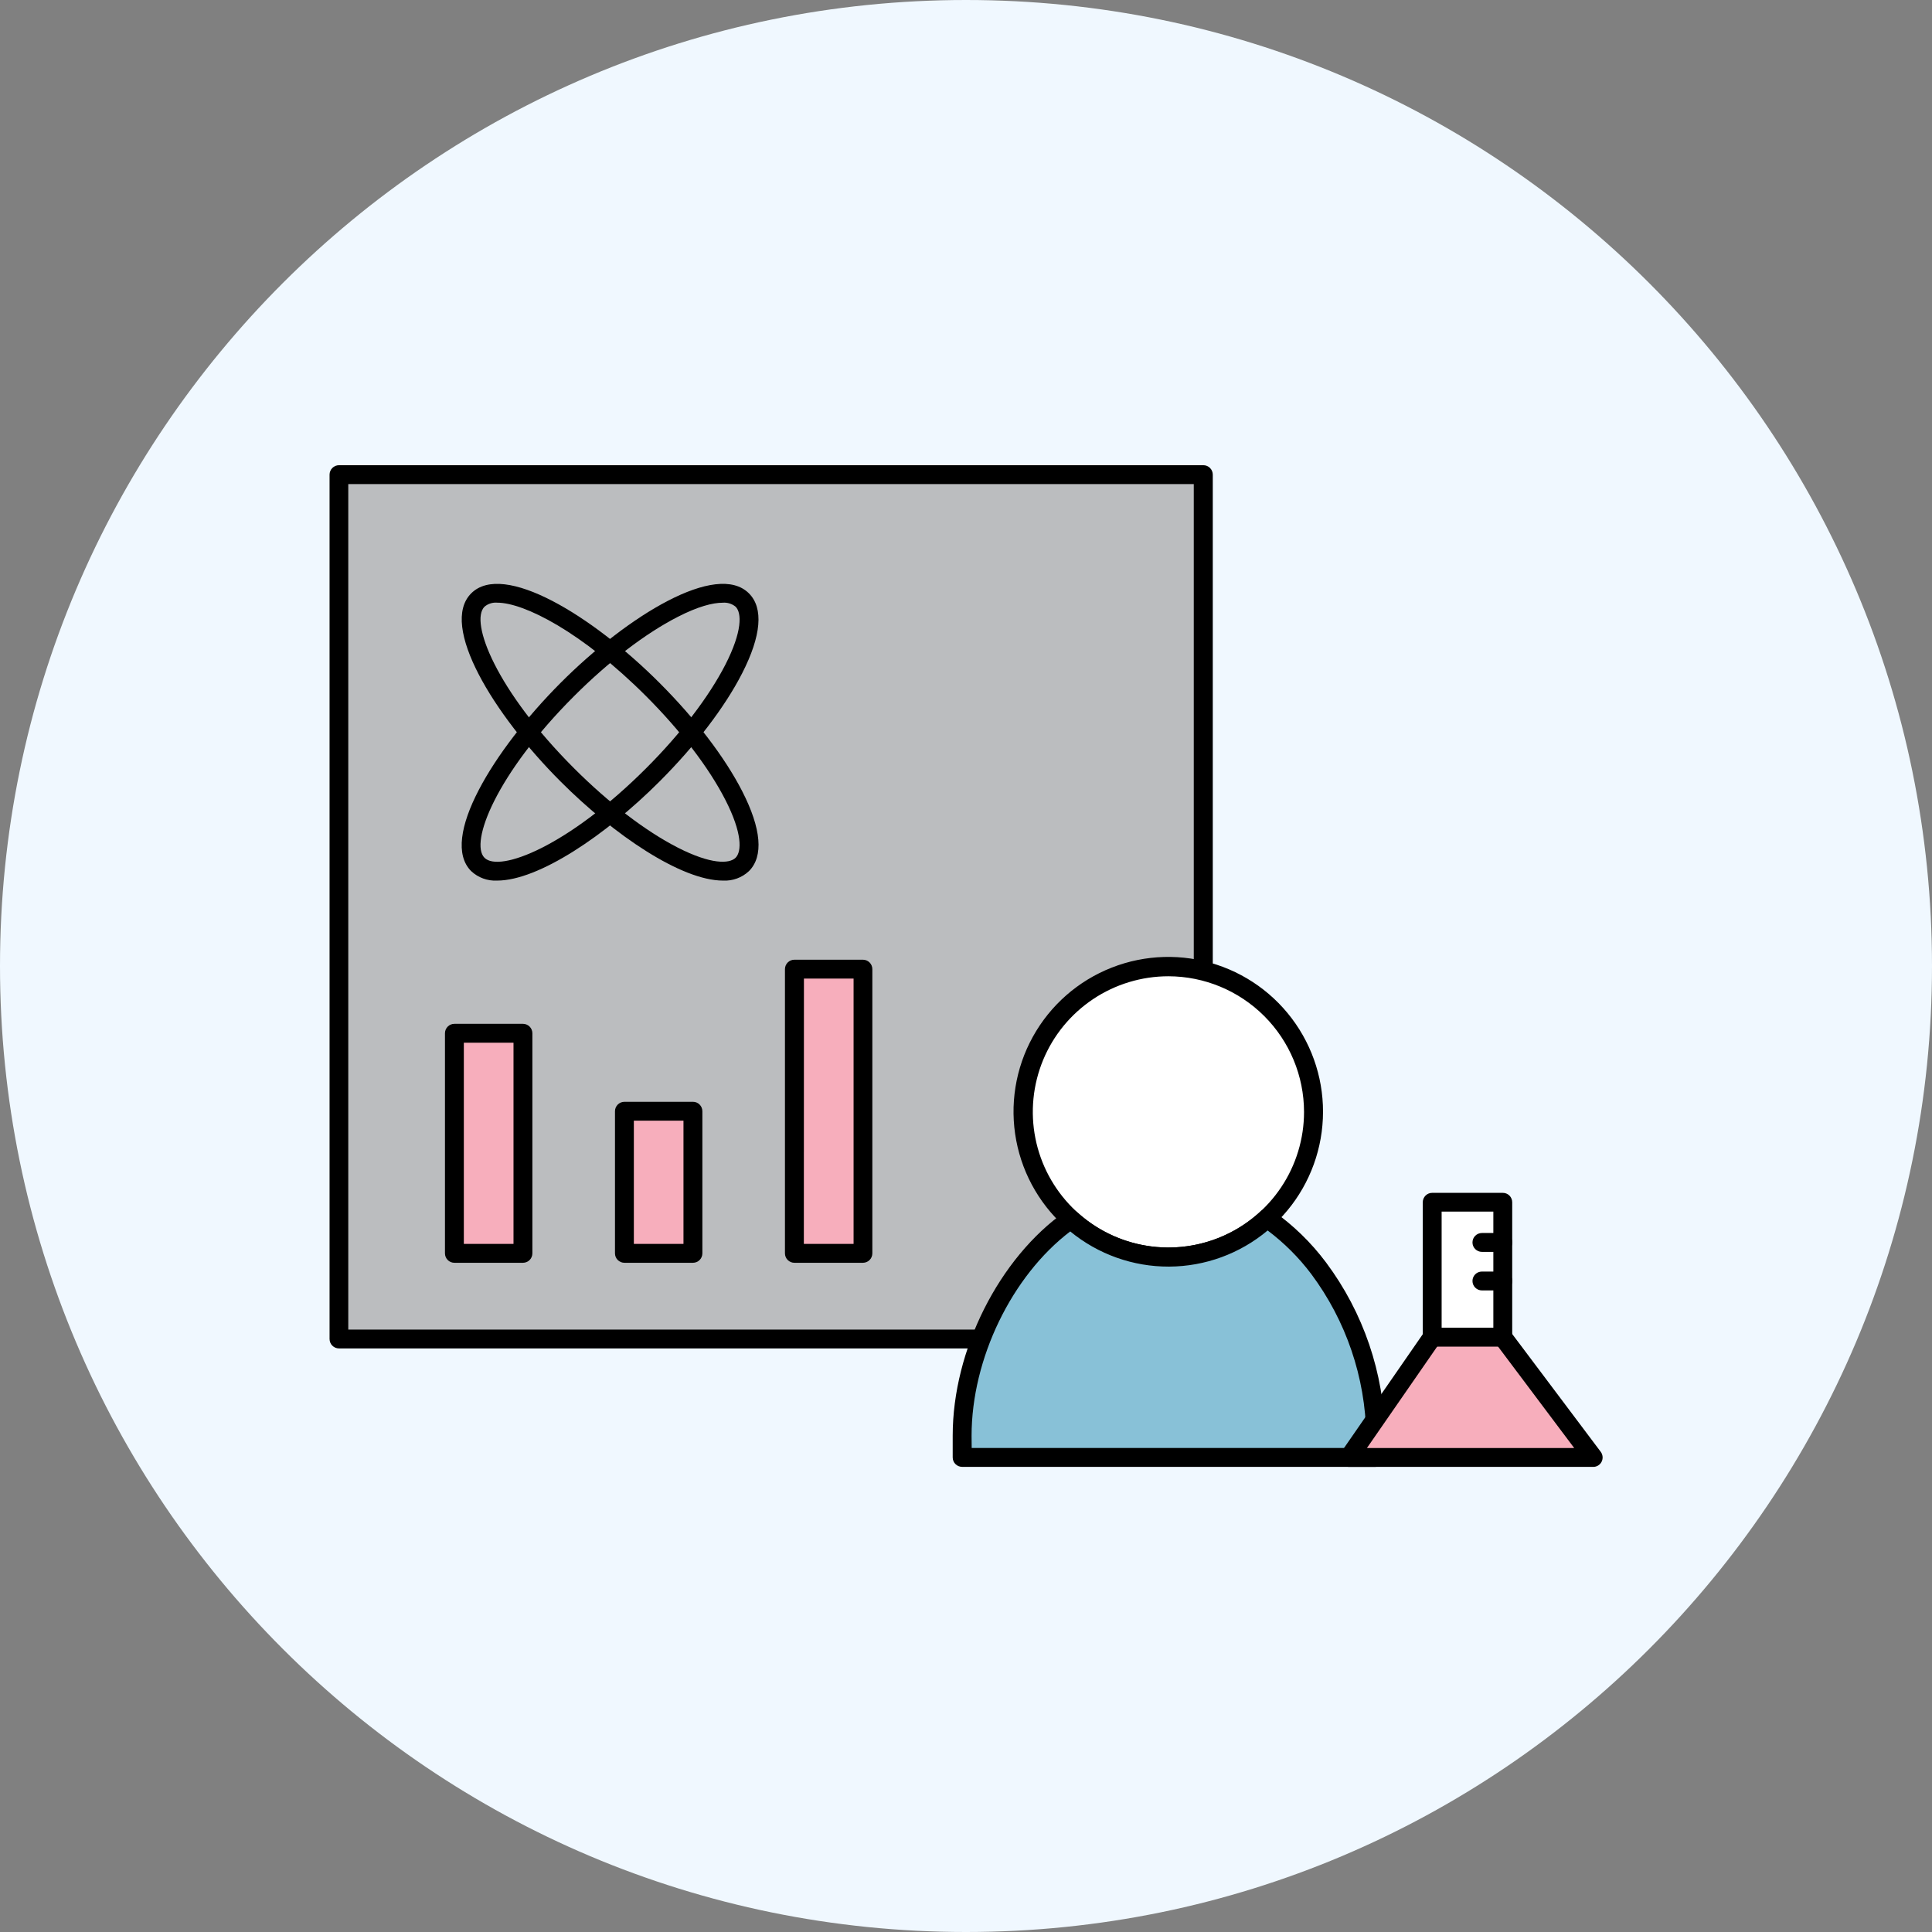 <svg width="86" height="86" viewBox="0 0 86 86" fill="none" xmlns="http://www.w3.org/2000/svg">
<rect x="0" y="0" width="86" height="86" fill="#808080" stroke="none"/>
<path d="M43 86C66.748 86 86 66.748 86 43C86 19.252 66.748 0 43 0C19.252 0 0 19.252 0 43C0 66.748 19.252 86 43 86Z" fill="#F0F8FF"/>
<path d="M53.565 21.123H15.084V59.603H53.565V21.123Z" fill="#BBBDBF"/>
<path d="M53.565 60.023H15.09C14.979 60.023 14.872 59.979 14.793 59.9C14.714 59.822 14.67 59.715 14.67 59.603V21.128C14.67 21.017 14.714 20.91 14.793 20.831C14.872 20.752 14.979 20.708 15.09 20.708H53.565C53.677 20.708 53.784 20.752 53.862 20.831C53.941 20.91 53.985 21.017 53.985 21.128V59.603C53.985 59.715 53.941 59.822 53.862 59.9C53.784 59.979 53.677 60.023 53.565 60.023ZM15.503 59.183H53.139V21.548H15.503V59.183Z" fill="black"/>
<path d="M22.129 39.198C21.918 39.209 21.706 39.178 21.508 39.105C21.309 39.033 21.127 38.921 20.973 38.776C19.545 37.348 21.959 33.4 24.956 30.395C27.954 27.391 31.909 24.984 33.337 26.412C33.994 27.067 33.89 28.297 33.036 29.969C32.263 31.481 30.956 33.19 29.353 34.792C26.966 37.18 23.97 39.198 22.129 39.198ZM32.166 26.829C31.727 26.829 31.067 26.997 30.163 27.462C28.732 28.195 27.093 29.448 25.551 30.99C22.088 34.453 20.897 37.514 21.567 38.183C22.238 38.852 25.297 37.662 28.76 34.199C30.301 32.659 31.554 31.02 32.289 29.587C33.046 28.105 33.021 27.284 32.745 27.007C32.583 26.874 32.375 26.81 32.166 26.829Z" fill="black"/>
<path d="M32.183 39.198C30.335 39.198 27.344 37.181 24.958 34.792C21.961 31.795 19.547 27.84 20.975 26.412C22.403 24.984 26.36 27.398 29.355 30.395C30.958 31.997 32.265 33.71 33.038 35.219C33.892 36.889 33.996 38.119 33.339 38.776C33.185 38.921 33.003 39.033 32.804 39.105C32.605 39.178 32.394 39.209 32.183 39.198ZM22.134 26.827C21.929 26.809 21.726 26.873 21.568 27.005C20.896 27.677 22.089 30.736 25.551 34.197C27.094 35.74 28.732 36.993 30.163 37.726C31.645 38.484 32.467 38.458 32.744 38.181C33.021 37.904 33.045 37.082 32.287 35.602C31.555 34.169 30.301 32.531 28.759 30.988C25.909 28.137 23.33 26.827 22.134 26.827Z" fill="black"/>
<path d="M23.28 45.994H20.229V55.791H23.28V45.994Z" fill="#F7AEBC"/>
<path d="M23.278 56.211H20.227C20.115 56.211 20.008 56.167 19.93 56.088C19.851 56.009 19.807 55.903 19.807 55.791V45.994C19.807 45.883 19.851 45.776 19.93 45.697C20.008 45.618 20.115 45.574 20.227 45.574H23.278C23.389 45.574 23.496 45.618 23.575 45.697C23.654 45.776 23.698 45.883 23.698 45.994V55.791C23.698 55.903 23.654 56.009 23.575 56.088C23.496 56.167 23.389 56.211 23.278 56.211ZM20.647 55.371H22.858V46.414H20.647V55.371Z" fill="black"/>
<path d="M30.846 49.465H27.795V55.791H30.846V49.465Z" fill="#F7AEBC"/>
<path d="M30.845 56.211H27.795C27.684 56.211 27.577 56.166 27.498 56.088C27.419 56.009 27.375 55.902 27.375 55.791V49.465C27.375 49.354 27.419 49.247 27.498 49.168C27.577 49.089 27.684 49.045 27.795 49.045H30.845C30.9 49.045 30.954 49.055 31.006 49.076C31.056 49.097 31.103 49.128 31.142 49.167C31.181 49.206 31.212 49.253 31.233 49.304C31.254 49.355 31.265 49.41 31.265 49.465V55.791C31.265 55.846 31.254 55.901 31.233 55.952C31.212 56.003 31.181 56.049 31.142 56.088C31.103 56.127 31.056 56.158 31.006 56.179C30.954 56.2 30.9 56.211 30.845 56.211ZM28.215 55.371H30.424V49.885H28.215V55.371Z" fill="black"/>
<path d="M38.414 43.14H35.363V55.791H38.414V43.14Z" fill="#F7AEBC"/>
<path d="M38.411 56.211H35.361C35.25 56.211 35.143 56.167 35.064 56.088C34.986 56.01 34.941 55.903 34.941 55.791V43.14C34.941 43.028 34.986 42.922 35.064 42.843C35.143 42.764 35.25 42.72 35.361 42.72H38.411C38.522 42.72 38.629 42.764 38.708 42.843C38.787 42.922 38.831 43.028 38.831 43.14V55.791C38.831 55.903 38.787 56.01 38.708 56.088C38.629 56.167 38.522 56.211 38.411 56.211ZM35.782 55.371H37.996V43.56H35.786L35.782 55.371Z" fill="black"/>
<path d="M58.468 49.496C58.468 50.773 58.089 52.022 57.379 53.084C56.67 54.146 55.661 54.974 54.481 55.462C53.301 55.951 52.002 56.079 50.749 55.83C49.496 55.581 48.346 54.966 47.442 54.062C46.539 53.159 45.924 52.008 45.675 50.756C45.426 49.503 45.554 48.204 46.042 47.024C46.531 45.844 47.359 44.835 48.421 44.126C49.483 43.416 50.732 43.037 52.009 43.037C52.858 43.033 53.7 43.197 54.486 43.521C55.271 43.844 55.984 44.319 56.585 44.92C57.185 45.52 57.661 46.234 57.984 47.019C58.307 47.805 58.472 48.646 58.468 49.496Z" fill="white"/>
<path d="M52.009 56.372C50.404 56.374 48.849 55.814 47.612 54.791C46.375 53.768 45.535 52.344 45.236 50.767C44.937 49.19 45.198 47.558 45.974 46.153C46.75 44.748 47.992 43.658 49.486 43.072C50.981 42.485 52.633 42.439 54.157 42.941C55.682 43.442 56.984 44.461 57.837 45.82C58.691 47.179 59.043 48.794 58.833 50.386C58.623 51.977 57.864 53.445 56.687 54.536C55.416 55.718 53.745 56.375 52.009 56.372ZM52.009 43.457C50.815 43.458 49.648 43.812 48.656 44.475C47.663 45.139 46.89 46.081 46.433 47.184C45.977 48.288 45.857 49.501 46.09 50.672C46.323 51.843 46.898 52.918 47.742 53.763C48.586 54.607 49.662 55.182 50.833 55.415C52.004 55.648 53.217 55.528 54.32 55.072C55.423 54.615 56.366 53.841 57.029 52.849C57.693 51.856 58.047 50.689 58.047 49.496C58.045 47.895 57.408 46.361 56.276 45.229C55.144 44.097 53.61 43.46 52.009 43.457Z" fill="black"/>
<path d="M61.233 63.904V64.876H42.83V63.904C42.83 60.337 44.703 56.344 47.664 54.27C48.861 55.359 50.422 55.959 52.04 55.952C53.658 55.944 55.215 55.329 56.401 54.228C57.28 54.843 58.055 55.594 58.697 56.453C60.308 58.607 61.196 61.215 61.233 63.904Z" fill="#88C1D7"/>
<path d="M61.231 65.295H42.828C42.717 65.295 42.61 65.251 42.531 65.172C42.452 65.094 42.408 64.987 42.408 64.875V63.904C42.408 60.1 44.47 55.997 47.422 53.926C47.5 53.871 47.594 53.844 47.69 53.85C47.785 53.857 47.875 53.895 47.946 53.959C49.065 54.978 50.525 55.539 52.038 55.532C53.551 55.524 55.006 54.95 56.115 53.921C56.185 53.856 56.275 53.816 56.37 53.809C56.465 53.802 56.56 53.828 56.639 53.882C57.554 54.523 58.361 55.305 59.03 56.201C60.692 58.429 61.609 61.125 61.651 63.904V64.875C61.651 64.987 61.607 65.094 61.528 65.172C61.449 65.251 61.342 65.295 61.231 65.295ZM43.253 64.455H60.816V63.904C60.776 61.308 59.919 58.79 58.366 56.708C57.814 55.975 57.161 55.324 56.427 54.773C55.198 55.804 53.646 56.373 52.041 56.381C50.437 56.388 48.88 55.834 47.64 54.815C45.041 56.792 43.248 60.48 43.248 63.913L43.253 64.455Z" fill="black"/>
<path d="M66.891 59.523L70.914 64.875H60.045L63.75 59.523" fill="#F7AEBC"/>
<path d="M70.915 65.296H60.046C59.969 65.296 59.894 65.275 59.829 65.235C59.764 65.195 59.71 65.138 59.675 65.07C59.639 65.003 59.623 64.927 59.628 64.85C59.632 64.774 59.658 64.7 59.701 64.637L63.406 59.284C63.469 59.193 63.567 59.13 63.676 59.11C63.786 59.09 63.899 59.115 63.991 59.178C64.082 59.242 64.145 59.339 64.165 59.449C64.185 59.559 64.16 59.672 64.097 59.763L60.847 64.456H70.073L66.56 59.776C66.527 59.732 66.502 59.682 66.489 59.629C66.475 59.575 66.472 59.52 66.48 59.465C66.488 59.41 66.506 59.358 66.534 59.31C66.562 59.263 66.6 59.222 66.644 59.188C66.688 59.155 66.738 59.131 66.791 59.118C66.845 59.104 66.9 59.101 66.955 59.109C67.01 59.117 67.062 59.135 67.11 59.163C67.157 59.191 67.199 59.228 67.232 59.273L71.254 64.625C71.301 64.688 71.329 64.762 71.336 64.84C71.343 64.917 71.329 64.996 71.294 65.065C71.259 65.135 71.205 65.194 71.139 65.235C71.072 65.276 70.996 65.297 70.918 65.297L70.915 65.296Z" fill="black"/>
<path d="M66.892 53.518H63.75V59.524H66.892V53.518Z" fill="white"/>
<path d="M66.894 59.943H63.752C63.641 59.943 63.534 59.898 63.455 59.82C63.376 59.741 63.332 59.634 63.332 59.523V53.518C63.332 53.462 63.343 53.408 63.364 53.357C63.385 53.306 63.416 53.259 63.455 53.22C63.494 53.181 63.54 53.15 63.591 53.129C63.642 53.108 63.697 53.097 63.752 53.098H66.894C66.949 53.097 67.004 53.108 67.055 53.129C67.106 53.15 67.152 53.181 67.192 53.22C67.231 53.259 67.261 53.306 67.282 53.357C67.303 53.408 67.314 53.462 67.314 53.518V59.523C67.314 59.634 67.27 59.741 67.191 59.82C67.112 59.898 67.005 59.943 66.894 59.943ZM64.172 59.102H66.474V53.933H64.172V59.102Z" fill="black"/>
<path d="M66.896 55.725H65.965C65.854 55.725 65.747 55.681 65.668 55.602C65.589 55.524 65.545 55.417 65.545 55.305C65.545 55.194 65.589 55.087 65.668 55.008C65.747 54.93 65.854 54.885 65.965 54.885H66.896C67.007 54.885 67.114 54.93 67.193 55.008C67.272 55.087 67.316 55.194 67.316 55.305C67.316 55.417 67.272 55.524 67.193 55.602C67.114 55.681 67.007 55.725 66.896 55.725Z" fill="black"/>
<path d="M66.896 57.441H65.965C65.854 57.441 65.747 57.397 65.668 57.318C65.589 57.239 65.545 57.132 65.545 57.021C65.545 56.91 65.589 56.803 65.668 56.724C65.747 56.645 65.854 56.601 65.965 56.601H66.896C67.007 56.601 67.114 56.645 67.193 56.724C67.272 56.803 67.316 56.91 67.316 57.021C67.316 57.132 67.272 57.239 67.193 57.318C67.114 57.397 67.007 57.441 66.896 57.441Z" fill="black"/>
</svg>
